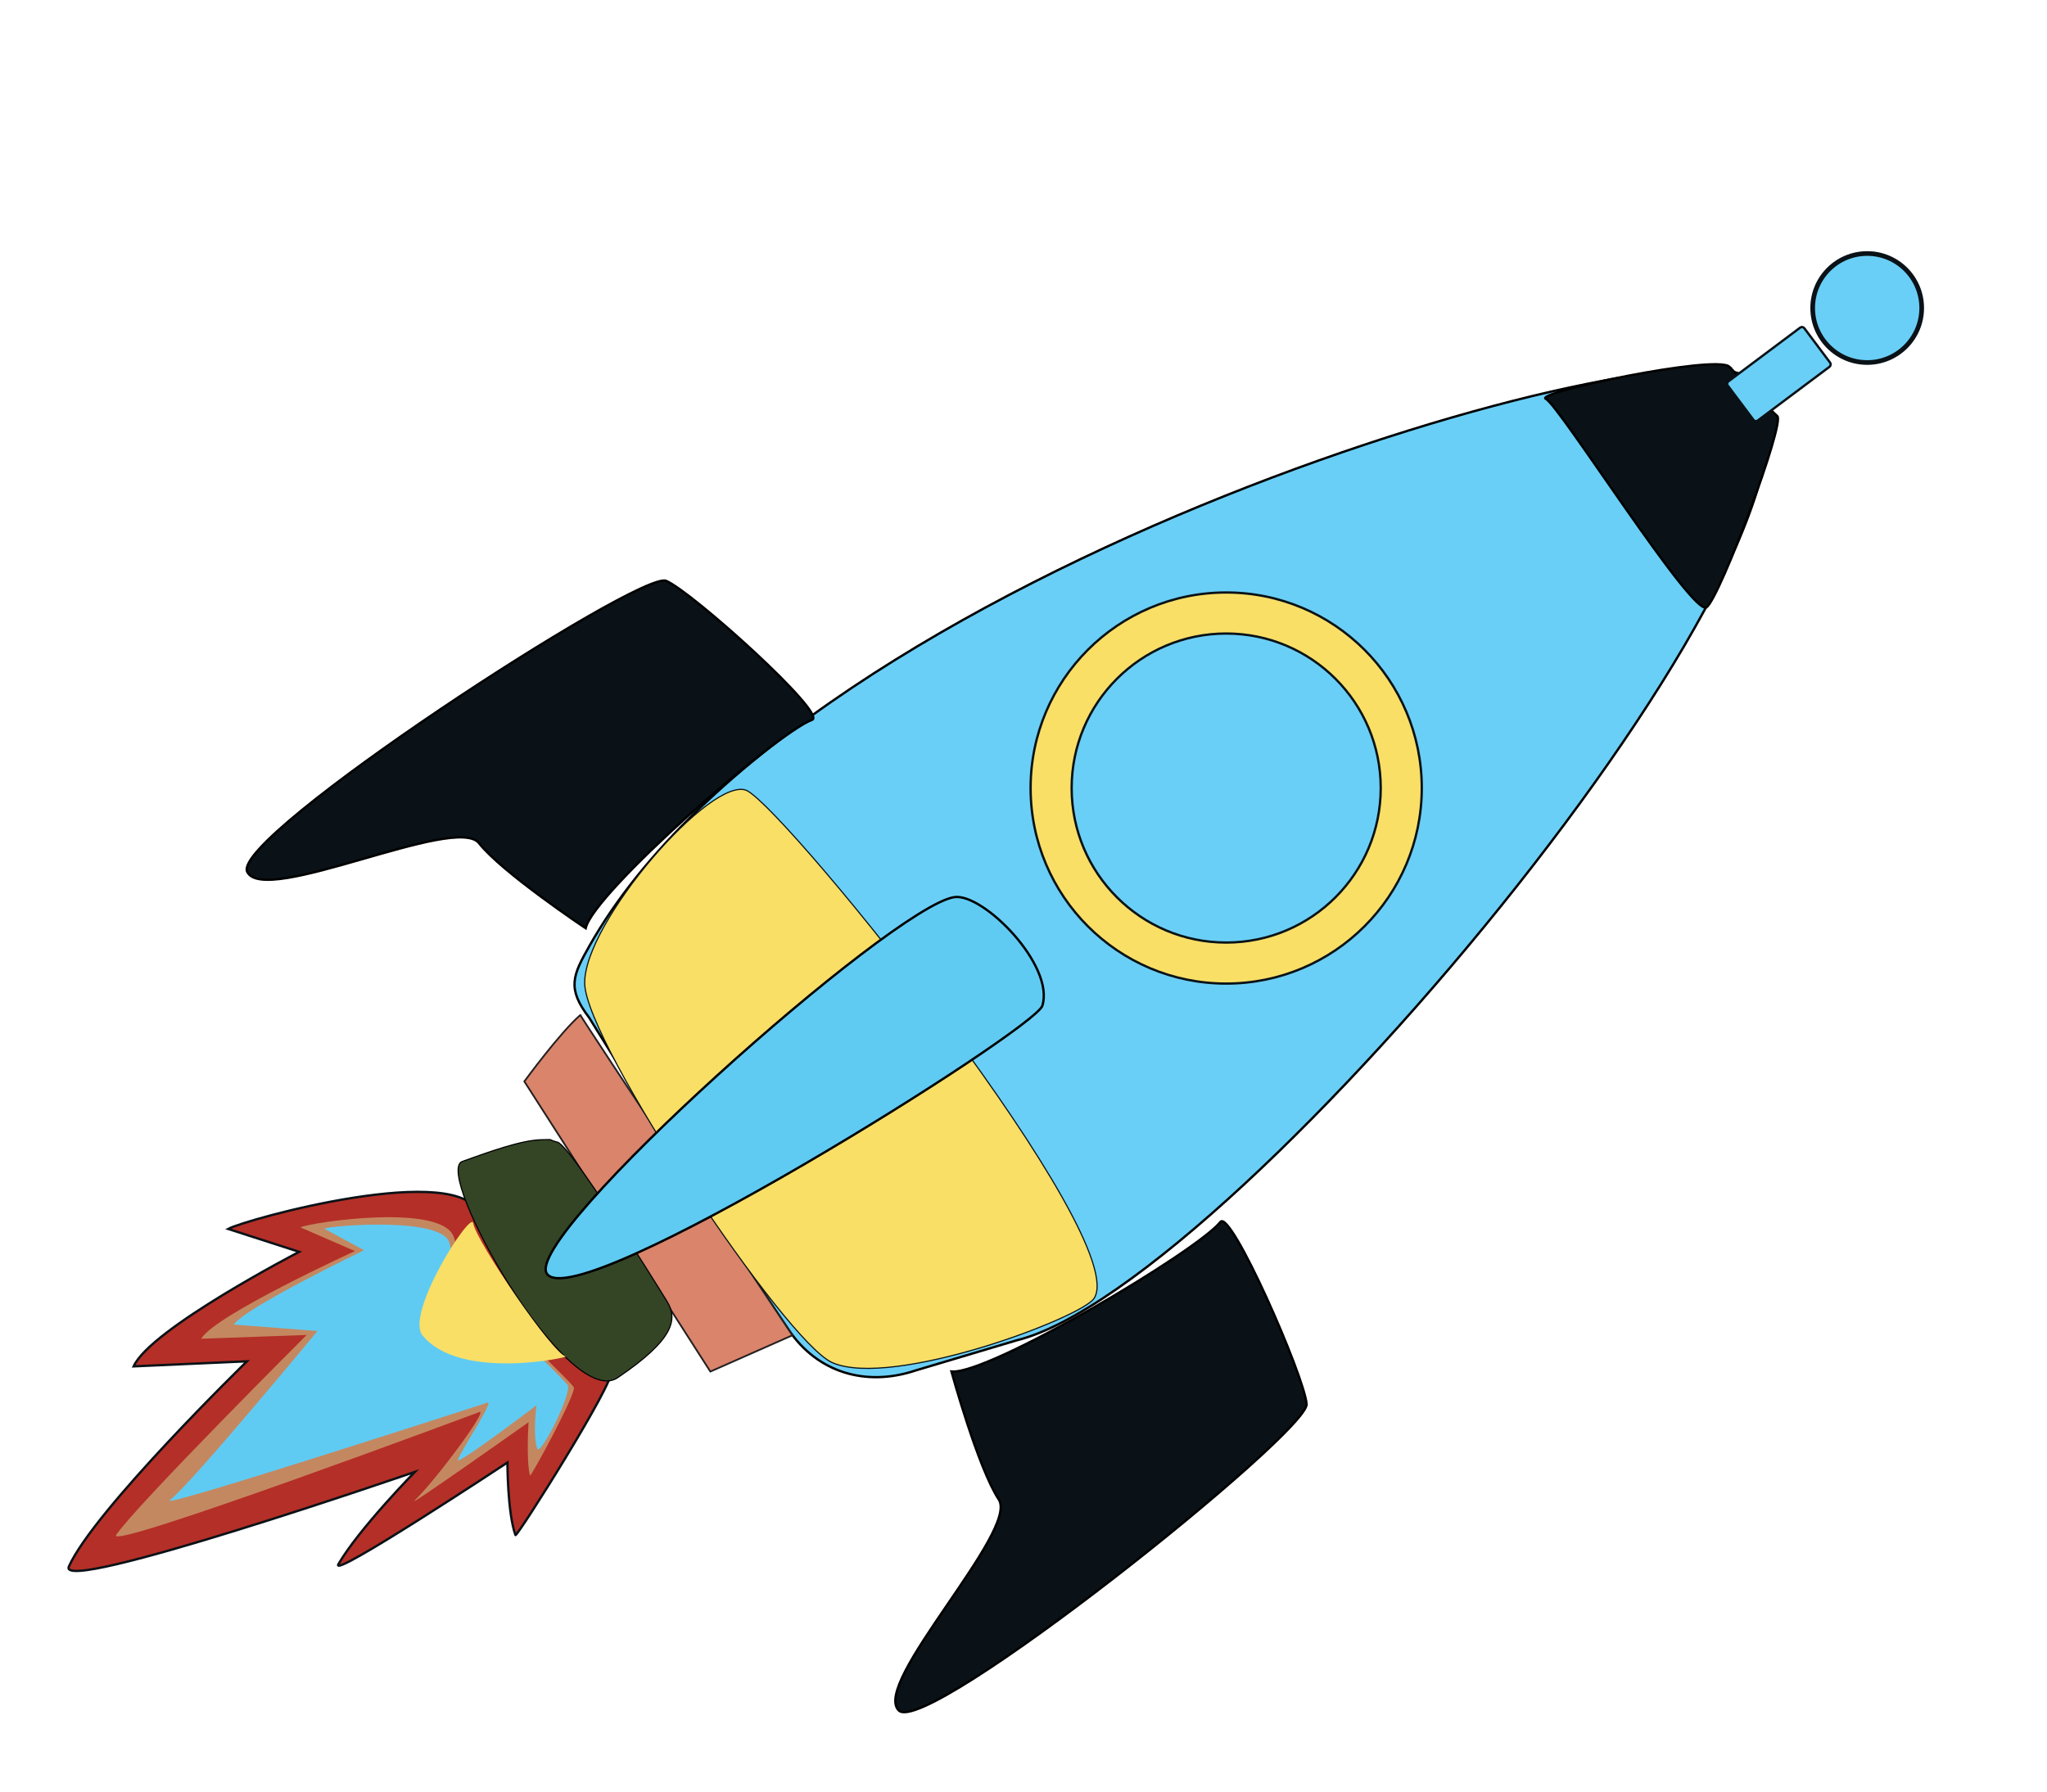 <?xml version="1.0" encoding="UTF-8"?>
<svg id="Layer_1" data-name="Layer 1" xmlns="http://www.w3.org/2000/svg" viewBox="0 0 877.27 768">
  <defs>
    <style>
      .cls-1, .cls-2, .cls-3 {
        fill: #f9df66;
      }

      .cls-4 {
        fill: #c48861;
      }

      .cls-5, .cls-6 {
        fill: #5fcbf3;
      }

      .cls-7 {
        stroke-width: 2px;
      }

      .cls-7, .cls-8, .cls-2, .cls-9, .cls-10, .cls-11, .cls-12, .cls-6, .cls-3, .cls-13 {
        stroke-miterlimit: 10;
      }

      .cls-7, .cls-2, .cls-10, .cls-11, .cls-3 {
        stroke: #0a1217;
      }

      .cls-7, .cls-9, .cls-10 {
        fill: #6acff6;
      }

      .cls-8 {
        fill: #344525;
        stroke: #020202;
      }

      .cls-8, .cls-2 {
        stroke-width: .5px;
      }

      .cls-9, .cls-12, .cls-6 {
        stroke: #000;
      }

      .cls-11 {
        fill: #b42f27;
      }

      .cls-12 {
        fill: #0a1217;
      }

      .cls-13 {
        fill: #d9846b;
        stroke: #231f20;
        stroke-width: .75px;
      }
    </style>
  </defs>
  <g>
    <g>
      <path class="cls-9" d="m252.59,405.5c92.4-163.51,467.59-269.66,496.84-243.19,58.74,53.15-218.52,388.82-313.75,412.23l-43.06,12.84c-21.94,7.39-42.46.56-54.43-17.08-31.9-46.99-85.73-134.14-85.73-134.14-9.63-12.58-6.93-18.15.13-30.65Z"/>
      <path class="cls-12" d="m741.14,157.18c-6.04-5.29-84.31,11.2-78.64,13.8,5.67,2.6,63.07,93.73,68.89,89.33,5.82-4.4,33.68-79.01,30.29-81.94s-20.55-21.19-20.55-21.19Z"/>
    </g>
    <g>
      <path class="cls-12" d="m523.02,523.78c4.43-5.59,35.98,66.06,36.94,78.08.97,12.01-162.84,142.95-174.76,131.34-11.91-11.61,51.67-77.11,42.83-90.46-8.85-13.35-20.28-54.86-20.28-54.86,15.55,1.63,105.24-51.44,115.27-64.1Z"/>
      <path class="cls-12" d="m348.03,308.56c6.7-2.45-51.44-54.89-62.54-59.58-11.1-4.69-186.83,109.76-179.54,124.72s89.43-24.87,99.33-12.28c9.9,12.59,45.72,36.47,45.72,36.47,3.33-15.28,81.86-83.78,97.03-89.33Z"/>
    </g>
  </g>
  <path class="cls-11" d="m261.77,588.02c2.6,3.12-40.4,71.31-40.87,69.98-3.45-9.6-3.43-31.09-3.43-31.09,0,0-76.56,50.61-72.42,43.53,8.91-15.27,32.74-39.51,32.74-39.51,0,0-153.95,53.12-148.26,40.52,10.98-24.33,76.31-87.93,76.31-87.93l-48.57,2.17c7.13-16.05,70.95-49.09,70.95-49.09l-30.45-9.82c7.51-4.13,99.85-29.56,107.9-6.03,11.72,34.26,48.97,58.73,56.1,67.27Z"/>
  <g>
    <path class="cls-13" d="m248.73,435.07c-8.71,7.53-24.02,28.48-24.02,28.48l79.72,124.37,35.15-15.54s-92.04-138.19-90.85-137.31Z"/>
    <path class="cls-8" d="m239,489.63c-4.99-1.36-.87-1.17-6.89-1.08-8.45.12-22.14,5.06-33.97,9.3-12.68,4.54,45.11,107.22,66.6,92.67,24.4-16.53,25.76-25.14,21.06-32.78-4.68-7.61-41.35-66.62-46.8-68.1Z"/>
  </g>
  <path class="cls-4" d="m245.88,594.6c1.51,2.11-18.48,38.77-18.72,37.9-1.74-6.28-.64-22.87-.64-22.87,0,0-52.65,37.27-48.89,33.62,9.52-9.25,30.77-38.01,28.04-38.06,0,0-160.87,60.06-155.89,52.76,9.02-13.2,81.65-85.72,81.65-85.72l-45.17,1.62c5.31-9.88,65.85-37.58,65.85-37.58l-23.37-10.17c4.98-2.27,61.9-10.7,65.91,4.68,5.83,22.38,47.11,58.04,51.24,63.82Z"/>
  <path class="cls-5" d="m242.85,593.33c3.8,1-11.27,31.28-12.57,27.63-2.06-5.79-.36-18.59-.36-18.59,0,0-35.32,26.82-33.71,23.29,2.91-6.33,14.9-24.32,12.88-24.48,0,0-141.44,45.94-136.31,41.9,9.67-7.62,63.29-72.56,63.29-72.56l-35.83-2.74c4.36-7.06,55.79-31.88,55.79-31.88l-17.09-9.24c3.78-1.45,51.47-5.15,53.74,6.38,3.3,16.78,47.38,55.85,50.17,60.3Z"/>
  <path class="cls-1" d="m202.8,524.35c.93,7.15,34.32,56.47,39.7,57.06,2.12.23-45.36,10.78-61.43-9.01-7.62-9.39,20.96-53.97,21.73-48.04Z"/>
  <path class="cls-2" d="m320.2,338.93c18.11,9.65,165.35,192.34,148.67,217.63-5.53,8.38-86.62,38.79-112.18,27.53-20.25-8.92-105.25-136.42-106.1-162.31-.85-25.91,54.78-90.09,69.61-82.86Z"/>
  <g>
    <rect class="cls-10" x="751.93" y="139.85" width="20.97" height="40.99" rx="1.25" ry="1.25" transform="translate(433.7 -546.01) rotate(53.17)"/>
    <circle class="cls-7" cx="800.21" cy="132.03" r="23.36"/>
  </g>
  <circle class="cls-3" cx="525.5" cy="337.79" r="83.82"/>
  <circle class="cls-10" cx="525.5" cy="337.79" r="66.23"/>
  <path class="cls-6" d="m408.93,384.56c12.34-1.9,43.15,29.18,37.79,46.54-3.16,10.22-199.11,133.2-212.28,114.95-11.29-15.66,147.66-157.35,174.49-161.49Z"/>
</svg>